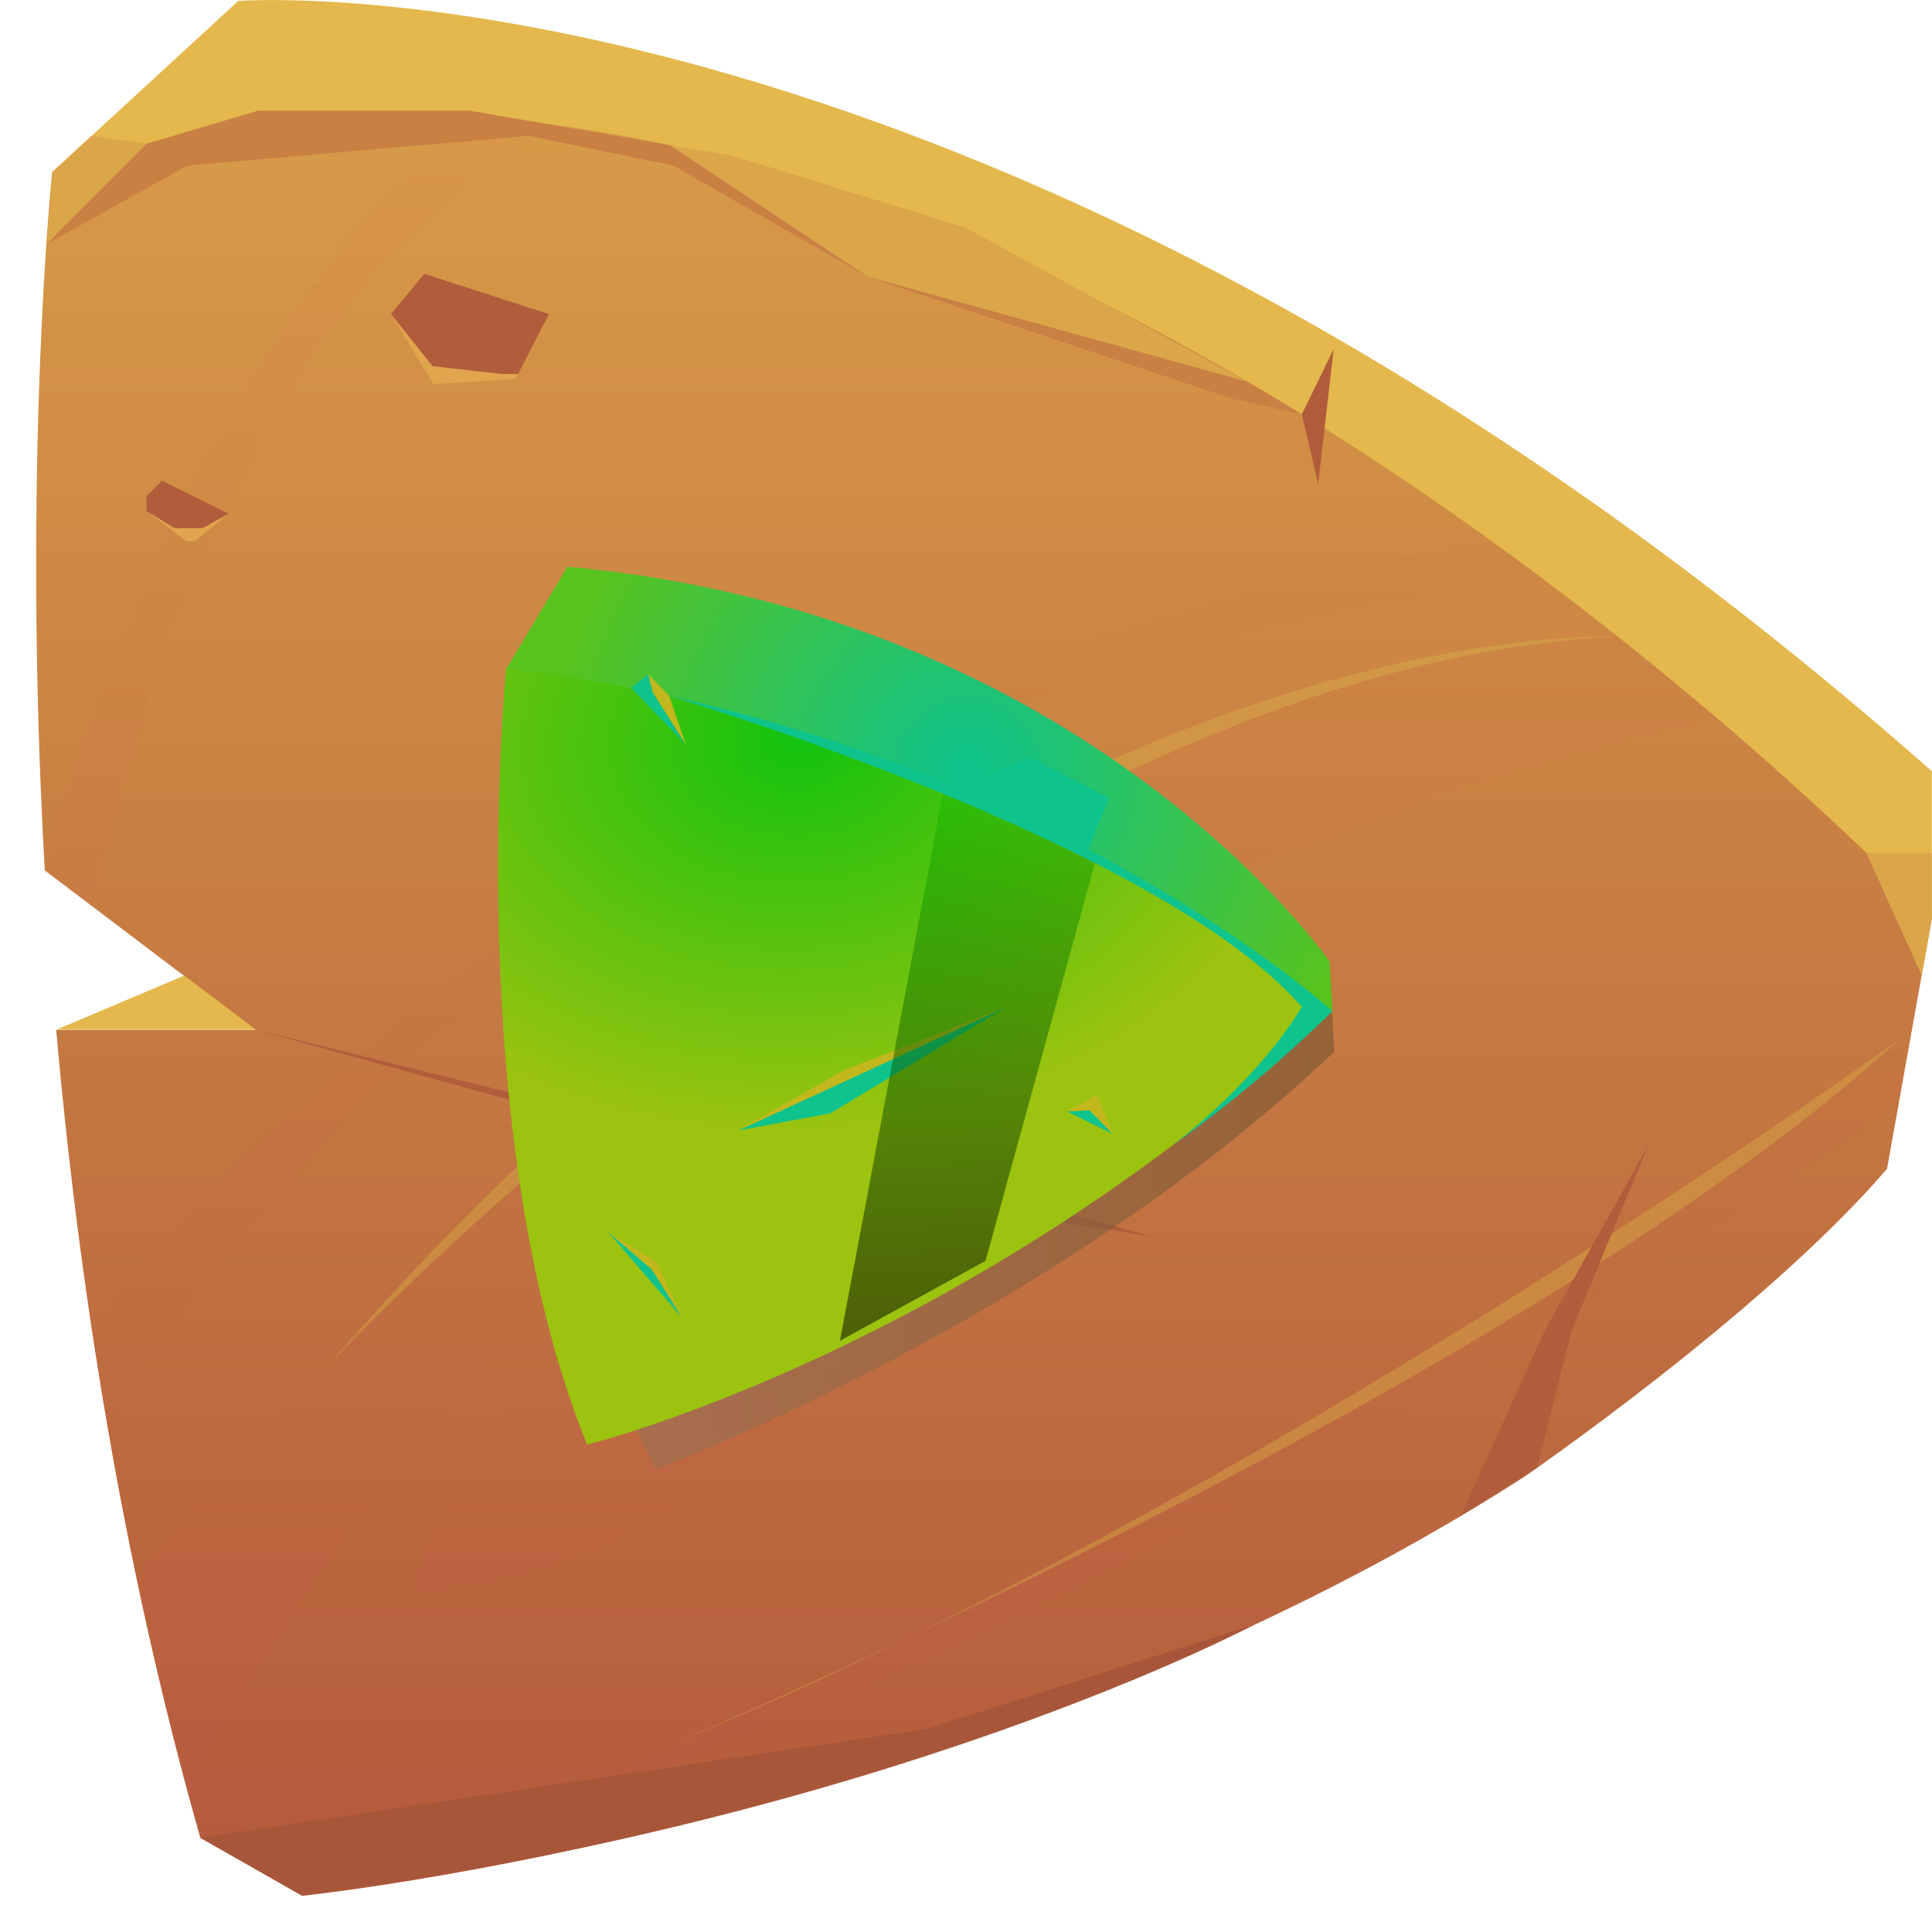 <svg width="53" height="53" viewBox="0 0 53 53" fill="none" xmlns="http://www.w3.org/2000/svg">
<path fill-rule="evenodd" clip-rule="evenodd" d="M52.998 25.189L51.767 32.063C48.36 36.028 41.779 40.537 41.779 40.537C26.822 50.127 8.289 52.007 8.289 52.007L5.496 50.418C3.32 42.764 2.147 35.074 1.54 28.252H7.006L1.228 23.877C0.595 12.688 1.431 4.72 1.431 4.72L5.489 1.84C33.866 -1.648 52.998 25.189 52.998 25.189Z" fill="url(#paint0_linear_208_15855)"/>
<path fill-rule="evenodd" clip-rule="evenodd" d="M1.442 4.713L6.536 0.026C6.536 0.026 27.218 -1.584 52.995 21.156V25.187C52.995 25.187 25.721 -3.839 1.442 4.713Z" fill="#E4B84C"/>
<path fill-rule="evenodd" clip-rule="evenodd" d="M1.549 28.247L5.054 26.762L7.016 28.247H1.549Z" fill="#E4B84C"/>
<path fill-rule="evenodd" clip-rule="evenodd" d="M18.377 3.984L23.799 7.591L34.623 10.706L26.501 6.248L20.069 4.263L18.377 3.984Z" fill="#DBA649"/>
<path fill-rule="evenodd" clip-rule="evenodd" d="M1.442 4.711L1.279 6.693L4.281 3.984L2.513 3.726L1.442 4.711Z" fill="#DBA649"/>
<path fill-rule="evenodd" clip-rule="evenodd" d="M51.201 23.401H52.995V25.187L52.718 26.762L51.201 23.401Z" fill="#DBA649"/>
<g style="mix-blend-mode:multiply" opacity="0.2">
<path style="mix-blend-mode:multiply" opacity="0.2" fill-rule="evenodd" clip-rule="evenodd" d="M2.506 36.373C2.506 36.373 15.752 18.453 40.955 14.873L42.384 15.925C42.384 15.925 15.028 18.081 2.962 39.194L2.506 36.373Z" fill="url(#paint1_linear_208_15855)"/>
<path style="mix-blend-mode:multiply" opacity="0.2" fill-rule="evenodd" clip-rule="evenodd" d="M3.753 43.326C3.753 43.326 22.959 18.847 44.371 17.457L47.056 19.663C47.056 19.663 16.105 25.702 5.196 49.324L3.753 43.326Z" fill="url(#paint2_linear_208_15855)"/>
<path style="mix-blend-mode:multiply" opacity="0.2" fill-rule="evenodd" clip-rule="evenodd" d="M11.437 43.584C11.437 43.584 12.929 35.271 24.33 33.404C24.325 33.392 21.765 42.853 11.437 43.584Z" fill="url(#paint3_linear_208_15855)"/>
<path style="mix-blend-mode:multiply" opacity="0.2" fill-rule="evenodd" clip-rule="evenodd" d="M1.235 23.872C1.235 23.872 4.616 9.974 12.929 3.201L15.489 3.466C15.489 3.466 6.785 6.129 2.501 24.835L1.235 23.872Z" fill="url(#paint4_linear_208_15855)"/>
<path style="mix-blend-mode:multiply" opacity="0.2" fill-rule="evenodd" clip-rule="evenodd" d="M8.289 52.002C8.289 52.002 35.749 41.925 52.097 28.519V30.226C52.097 30.226 31.7 44.99 8.289 52.002Z" fill="url(#paint5_linear_208_15855)"/>
</g>
<path fill-rule="evenodd" clip-rule="evenodd" d="M10.725 8.617L11.64 7.511L15.058 8.617L14.141 10.399H11.884L10.725 8.617Z" fill="#B15D3B"/>
<path fill-rule="evenodd" clip-rule="evenodd" d="M4.016 13.619L4.442 13.188L6.273 14.09L5.103 14.847L4.016 14.017V13.619Z" fill="#B15D3B"/>
<path fill-rule="evenodd" clip-rule="evenodd" d="M10.725 8.617L11.868 10.045L13.76 10.26H14.213L14.141 10.399L11.884 10.537L10.725 8.617Z" fill="#E0A54D"/>
<path fill-rule="evenodd" clip-rule="evenodd" d="M4.016 14.017L4.786 14.488H5.561L6.273 14.09L5.338 14.847H5.103L4.016 14.017Z" fill="#E0A54D"/>
<path fill-rule="evenodd" clip-rule="evenodd" d="M5.496 50.413L25.405 47.43L34.406 44.571C34.406 44.571 24.427 49.891 8.289 52.002L5.496 50.413Z" fill="#A85639"/>
<path opacity="0.4" fill-rule="evenodd" clip-rule="evenodd" d="M18.47 47.833C18.47 47.833 41.718 38.02 52.097 28.519C52.097 28.519 34.241 41.395 18.47 47.833Z" fill="#D9B148"/>
<path opacity="0.4" fill-rule="evenodd" clip-rule="evenodd" d="M9.012 37.451C9.012 37.451 26.664 18.393 44.371 17.457C44.371 17.457 26.915 16.686 9.012 37.451Z" fill="#D9B148"/>
<path fill-rule="evenodd" clip-rule="evenodd" d="M7.016 28.247L16.58 30.61L22.68 31.442L31.579 33.914L22.447 32.517L7.016 28.247Z" fill="#B15D3B"/>
<path fill-rule="evenodd" clip-rule="evenodd" d="M14.495 30.317L17.886 31.789L22.447 32.517L14.495 30.317Z" fill="#D9934B"/>
<path fill-rule="evenodd" clip-rule="evenodd" d="M40.068 41.587L42.386 36.485L45.218 31.418L43.112 36.502L42.169 40.261L40.068 41.587Z" fill="#B15D3B"/>
<path fill-rule="evenodd" clip-rule="evenodd" d="M36.161 13.279L35.712 11.364L36.587 9.576L36.161 13.279Z" fill="#B15D3B"/>
<path fill-rule="evenodd" clip-rule="evenodd" d="M1.279 6.693L5.145 4.542L14.495 3.726L18.472 4.542L23.799 7.591L33.794 10.935L35.712 11.364L34.225 10.471L23.799 7.591L18.377 3.984L12.892 3.037H7.074L4.016 3.947L1.279 6.693Z" fill="#C98043"/>
<path style="mix-blend-mode:multiply" opacity="0.6" fill-rule="evenodd" clip-rule="evenodd" d="M17.462 39.227L17.986 40.308C17.986 40.308 28.751 36.309 36.603 28.852L36.54 27.739C36.54 27.739 28.514 35.112 17.462 39.227Z" fill="url(#paint6_linear_208_15855)"/>
<path fill-rule="evenodd" clip-rule="evenodd" d="M13.885 18.35C13.885 18.35 12.631 31.067 16.105 39.63C16.105 39.63 26.596 37.052 36.552 27.739C36.552 27.739 27.476 19.602 13.885 18.35Z" fill="url(#paint7_radial_208_15855)"/>
<path fill-rule="evenodd" clip-rule="evenodd" d="M36.552 27.739L36.473 26.377C36.473 26.377 29.905 16.851 15.566 15.547L13.885 18.36C13.885 18.36 26.049 19.222 36.552 27.739Z" fill="url(#paint8_radial_208_15855)"/>
<path fill-rule="evenodd" clip-rule="evenodd" d="M20.241 31.015L27.613 27.617L22.784 30.54L20.241 31.015Z" fill="#0FC38D"/>
<path fill-rule="evenodd" clip-rule="evenodd" d="M16.657 33.769L18.726 36.166L17.886 34.828L16.657 33.769Z" fill="#0FC38D"/>
<path fill-rule="evenodd" clip-rule="evenodd" d="M20.241 31.015L23.15 29.361L27.613 27.617L20.241 31.015Z" fill="#C3B71E"/>
<path fill-rule="evenodd" clip-rule="evenodd" d="M16.657 33.769L17.886 34.828L18.726 36.166L18.014 34.624L16.657 33.769Z" fill="#C3B71E"/>
<path fill-rule="evenodd" clip-rule="evenodd" d="M17.311 18.868L18.814 20.427L17.907 18.99L17.786 18.498L17.311 18.868Z" fill="#0FC38D"/>
<path fill-rule="evenodd" clip-rule="evenodd" d="M29.845 23.338L30.417 21.887L28.253 20.774L26.291 21.639C26.291 21.639 29.391 23.096 29.845 23.338Z" fill="#0FC38D"/>
<path fill-rule="evenodd" clip-rule="evenodd" d="M29.275 30.49L30.536 31.114L29.887 30.455L29.275 30.49Z" fill="#0FC38D"/>
<path fill-rule="evenodd" clip-rule="evenodd" d="M30.536 31.114L30.094 30.038L29.275 30.49L29.887 30.455L30.536 31.114Z" fill="#C3B71E"/>
<path style="mix-blend-mode:screen" opacity="0.5" fill-rule="evenodd" clip-rule="evenodd" d="M25.919 21.484L23.043 36.781L27.036 34.589L30.099 23.457L25.919 21.484Z" fill="url(#paint9_linear_208_15855)"/>
<path fill-rule="evenodd" clip-rule="evenodd" d="M18.814 20.427L18.356 19.089L17.786 18.498L17.907 18.99L18.814 20.427Z" fill="#C3B71E"/>
<path fill-rule="evenodd" clip-rule="evenodd" d="M18.354 19.089C18.354 19.089 31.683 23.026 35.709 27.617C35.709 27.617 34.764 29.384 32.17 31.418C33.722 30.308 35.188 29.078 36.552 27.739C36.552 27.739 29.87 21.65 18.354 19.089Z" fill="#0FC38D"/>
<defs>
<linearGradient id="paint0_linear_208_15855" x1="26.999" y1="52.002" x2="26.999" y2="1.523" gradientUnits="userSpaceOnUse">
<stop stop-color="#B4593C"/>
<stop offset="1" stop-color="#D89D48"/>
</linearGradient>
<linearGradient id="paint1_linear_208_15855" x1="2.506" y1="27.034" x2="42.384" y2="27.034" gradientUnits="userSpaceOnUse">
<stop stop-color="#BC4A4B"/>
<stop offset="1" stop-color="#BD5345"/>
</linearGradient>
<linearGradient id="paint2_linear_208_15855" x1="75377.8" y1="39356.4" x2="83435.7" y2="39356.4" gradientUnits="userSpaceOnUse">
<stop stop-color="#BC4A4B"/>
<stop offset="1" stop-color="#BD5345"/>
</linearGradient>
<linearGradient id="paint3_linear_208_15855" x1="22877.6" y1="12822.6" x2="23591.8" y2="12822.6" gradientUnits="userSpaceOnUse">
<stop stop-color="#BC4A4B"/>
<stop offset="1" stop-color="#BD5345"/>
</linearGradient>
<linearGradient id="paint4_linear_208_15855" x1="24657.1" y1="24922.2" x2="25530.4" y2="24922.2" gradientUnits="userSpaceOnUse">
<stop stop-color="#BC4A4B"/>
<stop offset="1" stop-color="#BD5345"/>
</linearGradient>
<linearGradient id="paint5_linear_208_15855" x1="77115.1" y1="29706.8" x2="85362.1" y2="29706.8" gradientUnits="userSpaceOnUse">
<stop stop-color="#BC4A4B"/>
<stop offset="1" stop-color="#BD5345"/>
</linearGradient>
<linearGradient id="paint6_linear_208_15855" x1="18.603" y1="34.109" x2="38.317" y2="32.935" gradientUnits="userSpaceOnUse">
<stop stop-color="#987054"/>
<stop offset="1" stop-color="#73512D"/>
</linearGradient>
<radialGradient id="paint7_radial_208_15855" cx="0" cy="0" r="1" gradientUnits="userSpaceOnUse" gradientTransform="translate(21.906 20.319) rotate(-3.458) scale(14.24 10.751)">
<stop stop-color="#12C30E"/>
<stop offset="1" stop-color="#9CC30F"/>
</radialGradient>
<radialGradient id="paint8_radial_208_15855" cx="0" cy="0" r="1" gradientUnits="userSpaceOnUse" gradientTransform="translate(26.531 21.155) rotate(-3.458) scale(11.426 11.506)">
<stop stop-color="#0EC38D"/>
<stop offset="1" stop-color="#58C31D"/>
</radialGradient>
<linearGradient id="paint9_linear_208_15855" x1="28.364" y1="36.036" x2="27.451" y2="20.93" gradientUnits="userSpaceOnUse">
<stop/>
<stop offset="1" stop-color="#1DC300"/>
</linearGradient>
</defs>
</svg>

